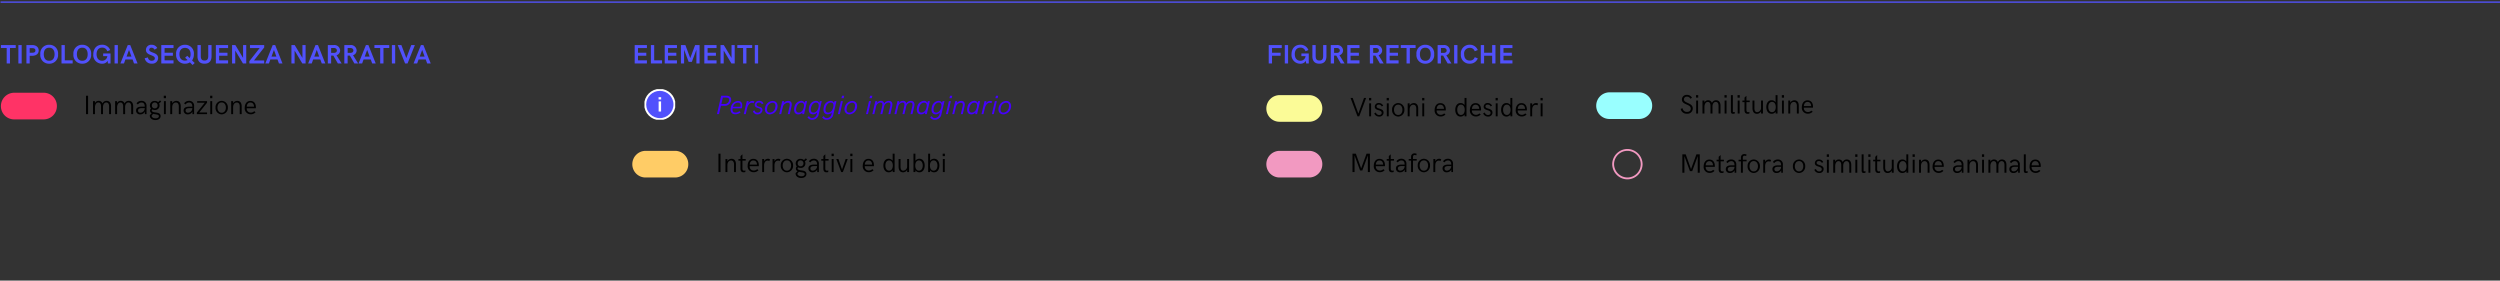 <svg xmlns="http://www.w3.org/2000/svg" xmlns:xlink="http://www.w3.org/1999/xlink" width="938" height="105.29" viewBox="0 0 938 105.29">
  <rect x="0" y="0" width="938" height="105.29" fill="#333333" stroke="none"/>
  <defs>
    <clipPath id="clip-path">
      <rect id="SVGID" width="11.6" height="11.6" transform="translate(236.6 -103.869)" fill="none"/>
    </clipPath>
    <clipPath id="clip-path-2">
      <rect id="SVGID-2" data-name="SVGID" width="11.61" height="11.61" transform="translate(236.521 -103.748)" fill="none"/>
    </clipPath>
    <clipPath id="clip-Legend02">
      <rect width="938" height="105.29"/>
    </clipPath>
  </defs>
  <g id="Legend02" clip-path="url(#clip-Legend02)">
    <g id="legend" transform="translate(0.2 137.196)">
      <g id="Group_24470" data-name="Group 24470">
        <path id="Path_161868" data-name="Path 161868" d="M.889,0h4.59V-1.172H2.129V-2.881h3.12V-4.019H2.129V-5.762h3.35V-6.9H.889ZM6.968,0h4.189V-1.172H8.208V-6.9H6.968Zm5.19,0h4.59V-1.172H13.4V-2.881h3.12V-4.019H13.4V-5.762h3.35V-6.9h-4.59Zm6.079,0h1.191V-5.161L21.138-.6h1.2l1.709-4.561V0h1.191V-6.9h-1.67L21.738-1.992,19.907-6.9h-1.67Zm8.779,0h4.59V-1.172h-3.35V-2.881h3.12V-4.019h-3.12V-5.762h3.35V-6.9h-4.59ZM33.1,0h1.191V-4.839L37.178,0h1.24V-6.9H37.227V-2.07L34.326-6.9H33.1Zm8.472,0h1.24V-5.791h2.158V-6.9H39.4v1.108h2.163Zm4.39,0H47.2V-6.9h-1.24Z" transform="translate(237.044 -113.395)" fill="#5151fc"/>
      </g>
      <g id="Group_24471" data-name="Group 24471" transform="translate(8.053)">
        <path id="Path_161861" data-name="Path 161861" d="M.474,0H1.25l.713-3.115H3.154A2.4,2.4,0,0,0,5.747-4.927C6.035-6.152,5.308-6.9,3.97-6.9h-1.9ZM2.119-3.8l.562-2.407H3.872c.918,0,1.313.415,1.143,1.143A1.614,1.614,0,0,1,3.262-3.8ZM7.344.059a2.925,2.925,0,0,0,2-.728L8.9-1.118a2.12,2.12,0,0,1-1.528.532c-.913,0-1.206-.708-1-1.572h3.4c.02-.054.049-.151.049-.151.322-1.353.1-2.632-1.523-2.632A2.883,2.883,0,0,0,5.684-2.48C5.366-1.074,5.859.059,7.344.059ZM6.509-2.754A1.9,1.9,0,0,1,8.262-4.292c.913,0,1.2.586.986,1.538ZM10.547,0h.732l.527-2.275c.234-1.016.933-1.982,1.792-1.982a1.143,1.143,0,0,1,.605.176l.356-.62a1.365,1.365,0,0,0-.82-.249,1.852,1.852,0,0,0-1.528.913l.19-.84h-.737Zm5.107.1a1.8,1.8,0,0,0,1.9-1.621c0-1.582-2.212-.962-2.212-2.017,0-.542.43-.8.972-.8a.952.952,0,0,1,1,.625l.61-.264a1.574,1.574,0,0,0-1.577-.977A1.508,1.508,0,0,0,14.658-3.5c0,1.563,2.173.908,2.173,2a1.028,1.028,0,0,1-1.118.947,1,1,0,0,1-1.079-.84l-.664.249A1.6,1.6,0,0,0,15.654.1Zm4.658,0a3.057,3.057,0,0,0,2.822-2.446c.332-1.426-.376-2.593-1.777-2.593A3.047,3.047,0,0,0,18.545-2.49C18.213-1.064,18.9.1,20.313.1Zm.039-.645c-1.055,0-1.24-.864-1.025-1.8a2.194,2.194,0,0,1,2-1.943c1.069,0,1.25.864,1.03,1.8A2.19,2.19,0,0,1,20.352-.547ZM23.843,0h.728l.635-2.739a2.066,2.066,0,0,1,1.846-1.528c.815,0,.82.679.674,1.343L27.051,0h.732l.674-2.93c.249-1.084-.029-2.031-1.27-2.031a2.255,2.255,0,0,0-1.675.82l.181-.737h-.732ZM33.55-4.878l-.176.688a1.382,1.382,0,0,0-1.382-.791A2.831,2.831,0,0,0,29.521-2.51C29.194-1.084,29.658.1,30.938.1a2.156,2.156,0,0,0,1.631-.713L32.446,0h.713l1.118-4.878ZM33.062-2.51c-.234,1.035-.869,1.943-1.9,1.943-.947,0-1.147-.845-.918-1.8.229-1.025.884-1.938,1.895-1.938C33.105-4.307,33.281-3.462,33.062-2.51ZM38.652.034l1.143-4.912h-.737l-.171.7a1.391,1.391,0,0,0-1.353-.8,2.813,2.813,0,0,0-2.5,2.461c-.327,1.426.122,2.6,1.45,2.6A2.172,2.172,0,0,0,38.1-.664l-.161.63a1.793,1.793,0,0,1-1.733,1.519A1.105,1.105,0,0,1,35.059.767l-.625.356a1.735,1.735,0,0,0,1.738.991A2.435,2.435,0,0,0,38.652.034Zm-1.973-.6c-.957,0-1.152-.864-.923-1.812.225-1.021.894-1.953,1.909-1.953.957,0,1.123.869.908,1.812C38.345-1.5,37.7-.566,36.68-.566Zm7.49.6,1.143-4.912h-.737l-.171.7a1.391,1.391,0,0,0-1.353-.8,2.813,2.813,0,0,0-2.5,2.461c-.327,1.426.122,2.6,1.45,2.6a2.172,2.172,0,0,0,1.616-.742l-.161.63a1.793,1.793,0,0,1-1.733,1.519A1.105,1.105,0,0,1,40.576.767l-.625.356a1.735,1.735,0,0,0,1.738.991A2.435,2.435,0,0,0,44.17.034ZM42.2-.566c-.957,0-1.152-.864-.923-1.812.225-1.021.894-1.953,1.909-1.953.957,0,1.123.869.908,1.812C43.862-1.5,43.218-.566,42.2-.566Zm4.976-5.4h.845l.215-.937h-.84ZM45.85,0h.737L47.71-4.878h-.742Zm4.316.1a3.057,3.057,0,0,0,2.822-2.446c.332-1.426-.376-2.593-1.777-2.593A3.047,3.047,0,0,0,48.4-2.49C48.066-1.064,48.755.1,50.166.1Zm.039-.645c-1.055,0-1.24-.864-1.025-1.8a2.194,2.194,0,0,1,2-1.943c1.069,0,1.25.864,1.03,1.8A2.19,2.19,0,0,1,50.205-.547ZM57.72-5.962h.845l.215-.937h-.84ZM56.4,0h.737l1.123-4.878h-.742Zm2.383,0h.732l.635-2.749a1.918,1.918,0,0,1,1.665-1.6c.815,0,.806.728.649,1.4L61.787,0h.737l.63-2.749a1.923,1.923,0,0,1,1.66-1.6c.82,0,.815.757.664,1.421L64.8,0h.737l.679-2.93c.249-1.084-.049-2.031-1.289-2.031a2.044,2.044,0,0,0-1.709.981,1.146,1.146,0,0,0-1.3-.991,1.781,1.781,0,0,0-1.484.9l.2-.806H59.9Zm8.286,0H67.8l.635-2.749a1.918,1.918,0,0,1,1.665-1.6c.815,0,.806.728.649,1.4L70.073,0h.737l.63-2.749a1.923,1.923,0,0,1,1.66-1.6c.82,0,.815.757.664,1.421L73.091,0h.737l.679-2.93c.249-1.084-.049-2.031-1.289-2.031a2.044,2.044,0,0,0-1.709.981,1.146,1.146,0,0,0-1.3-.991,1.781,1.781,0,0,0-1.484.9l.2-.806h-.737ZM79.6-4.878l-.176.688a1.382,1.382,0,0,0-1.382-.791A2.831,2.831,0,0,0,75.571-2.51C75.244-1.084,75.708.1,76.987.1a2.156,2.156,0,0,0,1.631-.713L78.5,0h.713l1.118-4.878ZM79.111-2.51c-.234,1.035-.869,1.943-1.9,1.943-.947,0-1.147-.845-.918-1.8.229-1.025.884-1.938,1.895-1.938C79.155-4.307,79.331-3.462,79.111-2.51ZM84.7.034l1.143-4.912h-.737l-.171.7a1.391,1.391,0,0,0-1.353-.8,2.813,2.813,0,0,0-2.5,2.461c-.327,1.426.122,2.6,1.45,2.6A2.172,2.172,0,0,0,84.15-.664l-.161.63a1.793,1.793,0,0,1-1.733,1.519A1.105,1.105,0,0,1,81.108.767l-.625.356a1.735,1.735,0,0,0,1.738.991A2.435,2.435,0,0,0,84.7.034Zm-1.973-.6c-.957,0-1.152-.864-.923-1.812.225-1.021.894-1.953,1.909-1.953.957,0,1.123.869.908,1.812C84.395-1.5,83.75-.566,82.729-.566Zm4.976-5.4h.845l.215-.937h-.84ZM86.382,0h.737l1.123-4.878H87.5Zm2.383,0h.728l.635-2.739a2.066,2.066,0,0,1,1.846-1.528c.815,0,.82.679.674,1.343L91.973,0h.732l.674-2.93c.249-1.084-.029-2.031-1.27-2.031a2.255,2.255,0,0,0-1.675.82l.181-.737h-.732Zm9.707-4.878-.176.688a1.382,1.382,0,0,0-1.382-.791A2.831,2.831,0,0,0,94.443-2.51C94.116-1.084,94.58.1,95.859.1A2.156,2.156,0,0,0,97.49-.615L97.368,0h.713L99.2-4.878ZM97.983-2.51c-.234,1.035-.869,1.943-1.9,1.943-.947,0-1.147-.845-.918-1.8.229-1.025.884-1.938,1.895-1.938C98.027-4.307,98.2-3.462,97.983-2.51ZM99.736,0h.732L101-2.275c.234-1.016.933-1.982,1.792-1.982a1.143,1.143,0,0,1,.605.176l.356-.62a1.365,1.365,0,0,0-.82-.249,1.852,1.852,0,0,0-1.528.913l.19-.84h-.737Zm5.21-5.962h.845l.215-.937h-.84ZM103.623,0h.737l1.123-4.878h-.742Zm4.316.1a3.057,3.057,0,0,0,2.822-2.446c.332-1.426-.376-2.593-1.777-2.593a3.047,3.047,0,0,0-2.812,2.451C105.84-1.064,106.528.1,107.939.1Zm.039-.645c-1.055,0-1.24-.864-1.025-1.8a2.194,2.194,0,0,1,2-1.943c1.069,0,1.25.864,1.03,1.8A2.19,2.19,0,0,1,107.979-.547Z" transform="translate(260.274 -94.383)" fill="#4500ff"/>
      </g>
      <g id="Group_24472" data-name="Group 24472" transform="translate(370.745)">
        <path id="Path_161860" data-name="Path 161860" d="M1.035,0h.771V-6.23L3.877-.6h.85L6.8-6.23V0h.767V-6.9H6.309L4.287-1.357,2.295-6.9H1.035Zm10.2.068A2.392,2.392,0,0,0,13.1-.693l-.5-.4a1.7,1.7,0,0,1-1.372.522A1.444,1.444,0,0,1,9.8-2.192h3.4c.01-.088.024-.249.024-.376,0-1.123-.488-2.378-2.07-2.378-1.416,0-2.119,1.226-2.119,2.534A2.211,2.211,0,0,0,11.235.068ZM9.8-2.788c.039-.83.459-1.558,1.353-1.558,1,0,1.353.776,1.372,1.558ZM15.84.1a1.966,1.966,0,0,0,.654-.1V-.625a1.164,1.164,0,0,1-.488.122c-.356,0-.62-.249-.62-.786V-4.282h1.235v-.6H15.386V-6.66l-.723.684v1.1h-.786v.6h.781v2.988C14.658-.459,14.976.1,15.84.1Zm3.076,0A1.821,1.821,0,0,0,20.63-.942L20.645,0h.62V-2.993A1.8,1.8,0,0,0,19.355-4.98a2.164,2.164,0,0,0-1.841.957l.532.415A1.605,1.605,0,0,1,19.4-4.346c.884,0,1.2.64,1.2,1.558H19.482c-1.387,0-2.148.454-2.148,1.431A1.43,1.43,0,0,0,18.916.1ZM19-.518c-.508,0-.913-.239-.913-.82,0-.649.5-.9,1.465-.9H20.6A1.683,1.683,0,0,1,19-.518ZM23.008,0h.728V-4.282h1.4v-.6h-1.4v-.781c0-.5.273-.728.649-.728a1.387,1.387,0,0,1,.571.151l.176-.581a1.825,1.825,0,0,0-.8-.186,1.225,1.225,0,0,0-1.318,1.3v.82h-.894v.6h.889Zm4.8.1a2.4,2.4,0,0,0,2.324-2.549A2.383,2.383,0,0,0,27.813-4.98a2.361,2.361,0,0,0-2.3,2.529A2.376,2.376,0,0,0,27.813.1Zm0-.605c-1.074,0-1.572-.957-1.572-1.943s.5-1.924,1.582-1.924S29.4-3.428,29.4-2.451,28.911-.508,27.817-.508ZM31.377,0h.718V-2.437c0-1.177.5-1.846,1.333-1.846a.888.888,0,0,1,.6.186l.308-.63a1.268,1.268,0,0,0-.786-.254,1.572,1.572,0,0,0-1.44.967v-.864h-.728Zm5.029.1A1.821,1.821,0,0,0,38.12-.942L38.135,0h.62V-2.993A1.8,1.8,0,0,0,36.846-4.98,2.164,2.164,0,0,0,35-4.023l.532.415a1.605,1.605,0,0,1,1.353-.737c.884,0,1.2.64,1.2,1.558H36.973c-1.387,0-2.148.454-2.148,1.431A1.43,1.43,0,0,0,36.406.1Zm.083-.615c-.508,0-.913-.239-.913-.82,0-.649.5-.9,1.465-.9h1.045A1.683,1.683,0,0,1,36.489-.518ZM44.814.1a2.4,2.4,0,0,0,2.324-2.549A2.383,2.383,0,0,0,44.814-4.98a2.361,2.361,0,0,0-2.3,2.529A2.376,2.376,0,0,0,44.814.1Zm0-.605c-1.074,0-1.572-.957-1.572-1.943s.5-1.924,1.582-1.924S46.4-3.428,46.4-2.451,45.913-.508,44.819-.508ZM52.373.1a1.521,1.521,0,0,0,1.675-1.489c0-1.792-2.632-1.2-2.632-2.324,0-.4.327-.674.854-.674a1.15,1.15,0,0,1,1.089.688l.537-.308a1.733,1.733,0,0,0-1.6-.972,1.392,1.392,0,0,0-1.548,1.353c0,1.655,2.593,1.011,2.593,2.324,0,.527-.405.806-.957.806a1.237,1.237,0,0,1-1.216-.928l-.615.317A1.893,1.893,0,0,0,52.373.1Zm2.842-6.06h.83V-6.9h-.83ZM55.269,0h.723V-4.878h-.723Zm2.373,0h.737V-2.544c0-.884.435-1.816,1.245-1.816.835,0,1.025.776,1.025,1.45V0h.742V-2.705c0-.8.435-1.655,1.235-1.655.845,0,1.045.806,1.045,1.47V0h.737V-2.964c0-1.084-.488-2.017-1.694-2.017A1.618,1.618,0,0,0,61.2-3.96,1.465,1.465,0,0,0,59.707-4.98a1.459,1.459,0,0,0-1.328.859v-.757h-.737Zm8.252-5.962h.83V-6.9h-.83ZM65.947,0h.723V-4.878h-.723Zm3.335-.537c-.22,0-.239-.264-.239-.278V-6.9h-.737V-.986C68.306-.4,68.359.1,69.1.1a2.381,2.381,0,0,0,.659-.1V-.586A2.891,2.891,0,0,1,69.282-.537Zm1.523-5.425h.83V-6.9h-.83ZM70.859,0h.723V-4.878h-.723Zm3.73.1a1.966,1.966,0,0,0,.654-.1V-.625a1.164,1.164,0,0,1-.488.122c-.356,0-.62-.249-.62-.786V-4.282h1.235v-.6H74.136V-6.66l-.723.684v1.1h-.786v.6h.781v2.988C73.408-.459,73.726.1,74.59.1Zm3.491.01a1.736,1.736,0,0,0,1.533-.933V0h.723V-4.878h-.723v2.7a1.566,1.566,0,0,1-1.455,1.67c-.835,0-1.025-.786-1.025-1.489V-4.878h-.728v2.832C76.406-.83,76.88.107,78.081.107ZM85.073-6.9v2.686a1.746,1.746,0,0,0-1.528-.767c-1.245,0-1.953,1.143-1.953,2.539S82.3.1,83.55.1a1.734,1.734,0,0,0,1.528-.776L85.093,0H85.8V-6.9ZM83.735-.518c-.977,0-1.4-.928-1.4-1.924s.42-1.924,1.4-1.924c1,0,1.4.938,1.4,1.924S84.731-.518,83.735-.518Zm3.677-5.444h.83V-6.9h-.83ZM87.466,0h.723V-4.878h-.723Zm2.373,0h.728V-2.534c0-1.211.61-1.812,1.377-1.812.859,0,1.108.781,1.108,1.455V0h.723V-2.964c0-1.074-.474-2-1.636-2a1.752,1.752,0,0,0-1.572.938v-.85h-.728Zm7.285.068a2.392,2.392,0,0,0,1.865-.762l-.5-.4a1.7,1.7,0,0,1-1.372.522,1.444,1.444,0,0,1-1.426-1.621h3.4c.01-.088.024-.249.024-.376,0-1.123-.488-2.378-2.07-2.378-1.416,0-2.119,1.226-2.119,2.534A2.211,2.211,0,0,0,97.124.068ZM95.693-2.788c.039-.83.459-1.558,1.353-1.558,1,0,1.353.776,1.372,1.558ZM104.15.1a1.821,1.821,0,0,0,1.714-1.04l.015.942h.62V-2.993A1.8,1.8,0,0,0,104.59-4.98a2.164,2.164,0,0,0-1.841.957l.532.415a1.605,1.605,0,0,1,1.353-.737c.884,0,1.2.64,1.2,1.558h-1.113c-1.387,0-2.148.454-2.148,1.431A1.43,1.43,0,0,0,104.15.1Zm.083-.615c-.508,0-.913-.239-.913-.82,0-.649.5-.9,1.465-.9h1.045A1.683,1.683,0,0,1,104.233-.518ZM108.018,0h.728V-2.534c0-1.211.61-1.812,1.377-1.812.859,0,1.108.781,1.108,1.455V0h.723V-2.964c0-1.074-.474-2-1.636-2a1.752,1.752,0,0,0-1.572.938v-.85h-.728Zm5.42-5.962h.83V-6.9h-.83ZM113.491,0h.723V-4.878h-.723Zm2.373,0h.737V-2.544c0-.884.435-1.816,1.245-1.816.835,0,1.025.776,1.025,1.45V0h.742V-2.705c0-.8.435-1.655,1.235-1.655.845,0,1.045.806,1.045,1.47V0h.737V-2.964c0-1.084-.488-2.017-1.694-2.017a1.618,1.618,0,0,0-1.519,1.021A1.465,1.465,0,0,0,117.93-4.98a1.459,1.459,0,0,0-1.328.859v-.757h-.737ZM125.3.1a1.821,1.821,0,0,0,1.714-1.04l.015.942h.62V-2.993a1.8,1.8,0,0,0-1.909-1.987,2.164,2.164,0,0,0-1.841.957l.532.415a1.605,1.605,0,0,1,1.353-.737c.884,0,1.2.64,1.2,1.558h-1.113c-1.387,0-2.148.454-2.148,1.431A1.43,1.43,0,0,0,125.3.1Zm.083-.615c-.508,0-.913-.239-.913-.82,0-.649.5-.9,1.465-.9h1.045A1.683,1.683,0,0,1,125.381-.518Zm4.746-.02c-.22,0-.239-.264-.239-.278V-6.9h-.737V-.986c0,.586.054,1.084.791,1.084A2.381,2.381,0,0,0,130.6,0V-.586A2.891,2.891,0,0,1,130.127-.537Zm3.389.605a2.392,2.392,0,0,0,1.865-.762l-.5-.4a1.7,1.7,0,0,1-1.372.522,1.444,1.444,0,0,1-1.426-1.621h3.4c.01-.088.024-.249.024-.376,0-1.123-.488-2.378-2.07-2.378-1.416,0-2.119,1.226-2.119,2.534A2.211,2.211,0,0,0,133.516.068Zm-1.431-2.856c.039-.83.459-1.558,1.353-1.558,1,0,1.353.776,1.372,1.558Z" transform="translate(259.239 -72.383)"/>
      </g>
      <path id="Path_161859" data-name="Path 161859" d="M2.261,0H3.5V-5.791H5.659V-6.9H.1v1.108H2.261ZM6.65,0h1.24V-6.9H6.65ZM9.668,0H10.9V-2.861h.933c1.406,0,2.437-.708,2.437-2S13.237-6.9,11.831-6.9H9.668ZM10.9-4.019V-5.742h.933c.84,0,1.206.322,1.206.884s-.356.84-1.206.84ZM18.208.1a3.229,3.229,0,0,0,3.33-3.55A3.229,3.229,0,0,0,18.208-7a3.229,3.229,0,0,0-3.33,3.55A3.229,3.229,0,0,0,18.208.1Zm0-1.1c-1.479,0-2.021-1.147-2.021-2.451S16.729-5.9,18.208-5.9s2.021,1.147,2.021,2.446S19.688-1,18.208-1Zm4.619,1h4.189V-1.172H24.067V-6.9h-1.24Zm7.8.1a3.229,3.229,0,0,0,3.33-3.55A3.229,3.229,0,0,0,30.63-7a3.229,3.229,0,0,0-3.33,3.55A3.229,3.229,0,0,0,30.63.1Zm0-1.1c-1.479,0-2.021-1.147-2.021-2.451S29.15-5.9,30.63-5.9s2.021,1.147,2.021,2.446S32.109-1,30.63-1ZM38.1.1A2.284,2.284,0,0,0,40.142-.972L40.249,0h.981V-3.73H38.462v1h1.567A1.9,1.9,0,0,1,38.1-1.011c-1.479,0-2.109-1.118-2.109-2.49,0-1.279.63-2.427,2.09-2.427A1.894,1.894,0,0,1,40-4.57l1.1-.459a3.136,3.136,0,0,0-3.008-1.982c-2.28,0-3.33,1.67-3.33,3.56A3.235,3.235,0,0,0,38.1.1ZM42.739,0h1.24V-6.9h-1.24Zm2.188,0h1.353l.537-1.5H49.5L50.029,0h1.338L48.618-6.9H47.69Zm2.31-2.559.923-2.52.918,2.52ZM56.689.078a2.169,2.169,0,0,0,2.4-2.09c0-2.29-3.34-1.851-3.34-3.149a.786.786,0,0,1,.869-.737,1.249,1.249,0,0,1,1.113.737l1.03-.63A2.309,2.309,0,0,0,56.66-7a1.951,1.951,0,0,0-2.153,1.9c0,2.246,3.34,1.768,3.34,3.2,0,.488-.4.879-1.138.879a1.315,1.315,0,0,1-1.431-1.24l-1.23.313A2.507,2.507,0,0,0,56.689.078ZM60.269,0h4.59V-1.172h-3.35V-2.881h3.12V-4.019h-3.12V-5.762h3.35V-6.9h-4.59ZM72.012.581l.8-.752-.986-.937A4.038,4.038,0,0,0,72.5-3.442,3.237,3.237,0,0,0,69.17-7a3.229,3.229,0,0,0-3.33,3.55A3.229,3.229,0,0,0,69.17.1,3.3,3.3,0,0,0,71.021-.41ZM69.17-1.069c-1.479,0-2.09-1.079-2.09-2.383s.61-2.378,2.09-2.378,2.09,1.079,2.09,2.378a2.87,2.87,0,0,1-.342,1.44L70-2.861l-.8.732.942.859A2.316,2.316,0,0,1,69.17-1.069ZM76.489.1C78.34.1,79.131-1,79.131-2.739V-6.9h-1.24v4.067c0,1.113-.288,1.733-1.4,1.733s-1.4-.62-1.4-1.733V-6.9H73.853V-2.69C73.853-1,74.639.1,76.489.1ZM80.747,0h4.59V-1.172h-3.35V-2.881h3.12V-4.019h-3.12V-5.762h3.35V-6.9h-4.59Zm6.079,0h1.191V-4.839L90.908,0h1.24V-6.9H90.957V-2.07L88.057-6.9h-1.23Zm6.5,0h5.562V-1.118H95.059L98.887-6v-.9H93.545v1.138h3.633l-3.853,4.9Zm5.981,0h1.353l.537-1.5h2.681l.532,1.5h1.338L103-6.9h-.928Zm2.31-2.559.923-2.52.918,2.52ZM109.1,0h1.191V-4.839L113.179,0h1.24V-6.9h-1.191V-2.07l-2.9-4.829H109.1Zm6.27,0h1.353l.537-1.5h2.681l.532,1.5h1.338l-2.749-6.9h-.928Zm2.31-2.559.923-2.52.918,2.52ZM122.754.01h1.24V-2.949h.83l1.7,2.959h1.421l-1.919-3.081a1.891,1.891,0,0,0,1.348-1.8A2.139,2.139,0,0,0,124.985-6.9h-2.231ZM124-3.96V-5.791H125c.708,0,1.152.371,1.152.942,0,.518-.391.859-1.05.889ZM128.945.01h1.24V-2.949h.83l1.7,2.959h1.421l-1.919-3.081a1.891,1.891,0,0,0,1.348-1.8A2.139,2.139,0,0,0,131.177-6.9h-2.231Zm1.25-3.97V-5.791h.991c.708,0,1.152.371,1.152.942,0,.518-.391.859-1.05.889ZM134.287,0h1.353l.537-1.5h2.681L139.39,0h1.338l-2.749-6.9h-.928Zm2.31-2.559.923-2.52.918,2.52ZM142.4,0h1.24V-5.791H145.8V-6.9h-5.562v1.108H142.4Zm4.39,0h1.24V-6.9h-1.24Zm4.951,0h.928l2.749-6.9h-1.357l-1.851,4.888L150.347-6.9h-1.372Zm3.184,0h1.353l.537-1.5h2.681l.532,1.5h1.338l-2.749-6.9h-.928Zm2.31-2.559.923-2.52.918,2.52Z" transform="translate(0.044 -113.395)" fill="#5151fc"/>
      <g id="Group_24473" data-name="Group 24473">
        <path id="Path_161867" data-name="Path 161867" d="M.889,0h1.24V-2.881H5.352V-4.019H2.129V-5.762H5.781V-6.9H.889Zm6.03,0h1.24V-6.9H6.919Zm5.869.1A2.284,2.284,0,0,0,14.829-.972L14.937,0h.981V-3.73H13.149v1h1.567a1.9,1.9,0,0,1-1.929,1.719c-1.479,0-2.109-1.118-2.109-2.49,0-1.279.63-2.427,2.09-2.427A1.894,1.894,0,0,1,14.688-4.57l1.1-.459a3.136,3.136,0,0,0-3.008-1.982c-2.28,0-3.33,1.67-3.33,3.56A3.235,3.235,0,0,0,12.788.1Zm7.119,0c1.851,0,2.642-1.1,2.642-2.837V-6.9h-1.24v4.067c0,1.113-.288,1.733-1.4,1.733s-1.4-.62-1.4-1.733V-6.9H17.271V-2.69C17.271-1,18.057.1,19.907.1ZM24.165.01h1.24V-2.949h.83L27.935.01h1.421L27.437-3.071a1.891,1.891,0,0,0,1.348-1.8A2.139,2.139,0,0,0,26.4-6.9H24.165Zm1.25-3.97V-5.791h.991c.708,0,1.152.371,1.152.942,0,.518-.391.859-1.05.889ZM30.356,0h4.59V-1.172H31.6V-2.881h3.12V-4.019H31.6V-5.762h3.35V-6.9h-4.59Zm8.481.01h1.24V-2.949h.83L42.607.01h1.421L42.109-3.071a1.891,1.891,0,0,0,1.348-1.8A2.139,2.139,0,0,0,41.069-6.9H38.838Zm1.25-3.97V-5.791h.991c.708,0,1.152.371,1.152.942,0,.518-.391.859-1.05.889ZM45.029,0h4.59V-1.172H46.27V-2.881h3.12V-4.019H46.27V-5.762h3.35V-6.9h-4.59ZM52.6,0h1.24V-5.791H56V-6.9H50.439v1.108H52.6Zm7.041.1a3.229,3.229,0,0,0,3.33-3.55A3.229,3.229,0,0,0,59.644-7a3.229,3.229,0,0,0-3.33,3.55A3.229,3.229,0,0,0,59.644.1Zm0-1.1c-1.479,0-2.021-1.147-2.021-2.451S58.164-5.9,59.644-5.9s2.021,1.147,2.021,2.446S61.123-1,59.644-1ZM64.263.01H65.5V-2.949h.83L68.032.01h1.421L67.534-3.071a1.891,1.891,0,0,0,1.348-1.8A2.139,2.139,0,0,0,66.494-6.9H64.263Zm1.25-3.97V-5.791H66.5c.708,0,1.152.371,1.152.942,0,.518-.391.859-1.05.889ZM70.454,0h1.24V-6.9h-1.24Zm5.869.1A3.13,3.13,0,0,0,79.341-1.89l-1.147-.469a1.815,1.815,0,0,1-1.87,1.279c-1.479,0-2.109-1.05-2.109-2.422A2.046,2.046,0,0,1,76.3-5.83a1.734,1.734,0,0,1,1.87,1.26l1.157-.459a3.14,3.14,0,0,0-3.018-1.982,3.237,3.237,0,0,0-3.33,3.56A3.235,3.235,0,0,0,76.323.1ZM80.464,0H81.7V-2.881h3.022V0h1.24V-6.9h-1.24v2.881H81.7V-6.9h-1.24Zm7.28,0h4.59V-1.172h-3.35V-2.881H92.1V-4.019h-3.12V-5.762h3.35V-6.9h-4.59Z" transform="translate(474.933 -113.395)" fill="#5151fc"/>
      </g>
      <line id="Line_7911" data-name="Line 7911" x2="938" transform="translate(0 -136.402)" fill="none" stroke="#5151fc" stroke-miterlimit="10" stroke-width="0.5"/>
      <rect id="Rectangle_50" data-name="Rectangle 50" width="938" height="104.4" transform="translate(-0.2 -136.202)" fill="none"/>
      <path id="Path_161862" data-name="Path 161862" d="M1.035,0h.776V-6.9H1.035ZM3.662,0H4.4V-2.544c0-.884.435-1.816,1.245-1.816.835,0,1.025.776,1.025,1.45V0h.742V-2.705c0-.8.435-1.655,1.235-1.655.845,0,1.045.806,1.045,1.47V0h.737V-2.964c0-1.084-.488-2.017-1.694-2.017A1.618,1.618,0,0,0,7.217-3.96,1.465,1.465,0,0,0,5.728-4.98,1.459,1.459,0,0,0,4.4-4.121v-.757H3.662Zm8.3,0H12.7V-2.544c0-.884.435-1.816,1.245-1.816.835,0,1.025.776,1.025,1.45V0h.742V-2.705c0-.8.435-1.655,1.235-1.655.845,0,1.045.806,1.045,1.47V0h.737V-2.964c0-1.084-.488-2.017-1.694-2.017A1.618,1.618,0,0,0,15.513-3.96,1.465,1.465,0,0,0,14.023-4.98a1.459,1.459,0,0,0-1.328.859v-.757h-.737Zm9.434.1a1.821,1.821,0,0,0,1.714-1.04L23.12,0h.62V-2.993A1.8,1.8,0,0,0,21.831-4.98a2.164,2.164,0,0,0-1.841.957l.532.415a1.605,1.605,0,0,1,1.353-.737c.884,0,1.2.64,1.2,1.558H21.958c-1.387,0-2.148.454-2.148,1.431A1.43,1.43,0,0,0,21.392.1Zm.083-.615c-.508,0-.913-.239-.913-.82,0-.649.5-.9,1.465-.9h1.045A1.683,1.683,0,0,1,21.475-.518ZM27.012-.63c-.693-.1-1.3-.244-1.3-.747a.462.462,0,0,1,.21-.376,2.079,2.079,0,0,0,.918.205,1.661,1.661,0,0,0,1.8-1.68,1.761,1.761,0,0,0-.181-.791l.786-.62-.415-.518-.732.664a1.855,1.855,0,0,0-1.26-.454A1.7,1.7,0,0,0,25.01-3.237a1.625,1.625,0,0,0,.41,1.113,1,1,0,0,0-.356.806,1.082,1.082,0,0,0,.62,1l-.7.708a1.287,1.287,0,0,0-.015.186c0,.928.835,1.66,2.1,1.66,1.025,0,1.953-.479,1.953-1.484C29.023-.352,28-.5,27.012-.63Zm-.186-3.74a1.059,1.059,0,0,1,1.079,1.118,1.023,1.023,0,0,1-1.079,1.1,1.019,1.019,0,0,1-1.074-1.1A1.066,1.066,0,0,1,26.826-4.37Zm.3,5.962c-.947,0-1.484-.5-1.489-1l.576-.7A4.948,4.948,0,0,0,26.8.015c.835.142,1.577.166,1.577.791C28.374,1.338,27.773,1.592,27.129,1.592Zm3.086-7.554h.83V-6.9h-.83ZM30.269,0h.723V-4.878h-.723Zm2.373,0h.728V-2.534c0-1.211.61-1.812,1.377-1.812.859,0,1.108.781,1.108,1.455V0h.723V-2.964c0-1.074-.474-2-1.636-2a1.752,1.752,0,0,0-1.572.938v-.85h-.728Zm6.6.1a1.821,1.821,0,0,0,1.714-1.04L40.972,0h.62V-2.993A1.8,1.8,0,0,0,39.683-4.98a2.164,2.164,0,0,0-1.841.957l.532.415a1.605,1.605,0,0,1,1.353-.737c.884,0,1.2.64,1.2,1.558H39.81c-1.387,0-2.148.454-2.148,1.431A1.43,1.43,0,0,0,39.243.1Zm.083-.615c-.508,0-.913-.239-.913-.82,0-.649.5-.9,1.465-.9h1.045A1.683,1.683,0,0,1,39.326-.518Zm7.124-4.36h-3.7v.6H45.6L42.612-.552V0H46.45V-.625h-2.93l2.93-3.652Zm1.157-1.084h.83V-6.9h-.83ZM47.661,0h.723V-4.878h-.723Zm4.272.1a2.4,2.4,0,0,0,2.324-2.549A2.383,2.383,0,0,0,51.934-4.98a2.361,2.361,0,0,0-2.3,2.529A2.376,2.376,0,0,0,51.934.1Zm0-.605c-1.074,0-1.572-.957-1.572-1.943s.5-1.924,1.582-1.924,1.572.947,1.572,1.924S53.032-.508,51.938-.508ZM55.5,0h.728V-2.534c0-1.211.61-1.812,1.377-1.812.859,0,1.108.781,1.108,1.455V0h.723V-2.964c0-1.074-.474-2-1.636-2a1.752,1.752,0,0,0-1.572.938v-.85H55.5Zm7.285.068a2.392,2.392,0,0,0,1.865-.762l-.5-.4a1.7,1.7,0,0,1-1.372.522,1.444,1.444,0,0,1-1.426-1.621h3.4c.01-.088.024-.249.024-.376,0-1.123-.488-2.378-2.07-2.378-1.416,0-2.119,1.226-2.119,2.534A2.211,2.211,0,0,0,62.783.068ZM61.353-2.788c.039-.83.459-1.558,1.353-1.558,1,0,1.353.776,1.372,1.558Z" transform="translate(31.035 -94.383)"/>
      <path id="Rectangle_13361" data-name="Rectangle 13361" d="M5.142-102.4h11a4.951,4.951,0,0,1,5,5h0a4.951,4.951,0,0,1-5,5h-11a4.951,4.951,0,0,1-5-5h0A5.015,5.015,0,0,1,5.142-102.4Z" fill="#f36"/>
      <path id="Path_161865" data-name="Path 161865" d="M1.035,0h.771V-6.23L3.877-.6h.85L6.8-6.23V0h.767V-6.9H6.309L4.287-1.357,2.295-6.9H1.035Zm10.2.068A2.392,2.392,0,0,0,13.1-.693l-.5-.4a1.7,1.7,0,0,1-1.372.522A1.444,1.444,0,0,1,9.8-2.192h3.4c.01-.088.024-.249.024-.376,0-1.123-.488-2.378-2.07-2.378-1.416,0-2.119,1.226-2.119,2.534A2.211,2.211,0,0,0,11.235.068ZM9.8-2.788c.039-.83.459-1.558,1.353-1.558,1,0,1.353.776,1.372,1.558ZM15.84.1a1.966,1.966,0,0,0,.654-.1V-.625a1.164,1.164,0,0,1-.488.122c-.356,0-.62-.249-.62-.786V-4.282h1.235v-.6H15.386V-6.66l-.723.684v1.1h-.786v.6h.781v2.988C14.658-.459,14.976.1,15.84.1Zm3.076,0A1.821,1.821,0,0,0,20.63-.942L20.645,0h.62V-2.993A1.8,1.8,0,0,0,19.355-4.98a2.164,2.164,0,0,0-1.841.957l.532.415A1.605,1.605,0,0,1,19.4-4.346c.884,0,1.2.64,1.2,1.558H19.482c-1.387,0-2.148.454-2.148,1.431A1.43,1.43,0,0,0,18.916.1ZM19-.518c-.508,0-.913-.239-.913-.82,0-.649.5-.9,1.465-.9H20.6A1.683,1.683,0,0,1,19-.518ZM23.008,0h.728V-4.282h1.4v-.6h-1.4v-.781c0-.5.273-.728.649-.728a1.387,1.387,0,0,1,.571.151l.176-.581a1.825,1.825,0,0,0-.8-.186,1.225,1.225,0,0,0-1.318,1.3v.82h-.894v.6h.889Zm4.8.1a2.4,2.4,0,0,0,2.324-2.549A2.383,2.383,0,0,0,27.813-4.98a2.361,2.361,0,0,0-2.3,2.529A2.376,2.376,0,0,0,27.813.1Zm0-.605c-1.074,0-1.572-.957-1.572-1.943s.5-1.924,1.582-1.924S29.4-3.428,29.4-2.451,28.911-.508,27.817-.508ZM31.377,0h.718V-2.437c0-1.177.5-1.846,1.333-1.846a.888.888,0,0,1,.6.186l.308-.63a1.268,1.268,0,0,0-.786-.254,1.572,1.572,0,0,0-1.44.967v-.864h-.728Zm5.029.1A1.821,1.821,0,0,0,38.12-.942L38.135,0h.62V-2.993A1.8,1.8,0,0,0,36.846-4.98,2.164,2.164,0,0,0,35-4.023l.532.415a1.605,1.605,0,0,1,1.353-.737c.884,0,1.2.64,1.2,1.558H36.973c-1.387,0-2.148.454-2.148,1.431A1.43,1.43,0,0,0,36.406.1Zm.083-.615c-.508,0-.913-.239-.913-.82,0-.649.5-.9,1.465-.9h1.045A1.683,1.683,0,0,1,36.489-.518Z" transform="translate(506.218 -72.649)"/>
      <path id="Rectangle_13359" data-name="Rectangle 13359" d="M485.2-102.6h11a4.951,4.951,0,0,1,5,5h0a4.951,4.951,0,0,1-5,5h-11a4.951,4.951,0,0,1-5-5h0A5.015,5.015,0,0,1,485.2-102.6Z" transform="translate(-5.267 22)" fill="#f299c1"/>
      <path id="Path_161864" data-name="Path 161864" d="M1.035,0h.776V-6.9H1.035ZM3.662,0H4.39V-2.534c0-1.211.61-1.812,1.377-1.812.859,0,1.108.781,1.108,1.455V0H7.6V-2.964c0-1.074-.474-2-1.636-2a1.752,1.752,0,0,0-1.572.938v-.85H3.662Zm6.821.1a1.966,1.966,0,0,0,.654-.1V-.625a1.164,1.164,0,0,1-.488.122c-.356,0-.62-.249-.62-.786V-4.282h1.235v-.6H10.029V-6.66l-.723.684v1.1H8.521v.6H9.3v2.988C9.3-.459,9.619.1,10.483.1ZM14.194.068A2.392,2.392,0,0,0,16.06-.693l-.5-.4a1.7,1.7,0,0,1-1.372.522,1.444,1.444,0,0,1-1.426-1.621h3.4c.01-.088.024-.249.024-.376,0-1.123-.488-2.378-2.07-2.378C12.7-4.946,12-3.721,12-2.412A2.211,2.211,0,0,0,14.194.068ZM12.764-2.788c.039-.83.459-1.558,1.353-1.558,1,0,1.353.776,1.372,1.558ZM17.441,0h.718V-2.437c0-1.177.5-1.846,1.333-1.846a.888.888,0,0,1,.6.186l.308-.63a1.268,1.268,0,0,0-.786-.254,1.572,1.572,0,0,0-1.44.967v-.864h-.728Zm3.892,0h.718V-2.437c0-1.177.5-1.846,1.333-1.846a.888.888,0,0,1,.6.186l.308-.63A1.268,1.268,0,0,0,23.5-4.98a1.572,1.572,0,0,0-1.44.967v-.864h-.728Zm5.381.1a2.4,2.4,0,0,0,2.324-2.549A2.383,2.383,0,0,0,26.714-4.98a2.361,2.361,0,0,0-2.3,2.529A2.376,2.376,0,0,0,26.714.1Zm0-.605c-1.074,0-1.572-.957-1.572-1.943s.5-1.924,1.582-1.924S28.3-3.428,28.3-2.451,27.813-.508,26.719-.508ZM32.031-.63c-.693-.1-1.3-.244-1.3-.747a.462.462,0,0,1,.21-.376,2.079,2.079,0,0,0,.918.205,1.661,1.661,0,0,0,1.8-1.68,1.761,1.761,0,0,0-.181-.791l.786-.62-.415-.518-.732.664a1.855,1.855,0,0,0-1.26-.454,1.7,1.7,0,0,0-1.826,1.709,1.625,1.625,0,0,0,.41,1.113,1,1,0,0,0-.356.806,1.082,1.082,0,0,0,.62,1L30,.391a1.287,1.287,0,0,0-.015.186c0,.928.835,1.66,2.1,1.66,1.025,0,1.953-.479,1.953-1.484C34.043-.352,33.022-.5,32.031-.63Zm-.186-3.74a1.059,1.059,0,0,1,1.079,1.118,1.023,1.023,0,0,1-1.079,1.1,1.019,1.019,0,0,1-1.074-1.1A1.066,1.066,0,0,1,31.846-4.37Zm.3,5.962c-.947,0-1.484-.5-1.489-1l.576-.7a4.948,4.948,0,0,0,.581.127c.835.142,1.577.166,1.577.791C33.394,1.338,32.793,1.592,32.148,1.592ZM36.367.1a1.821,1.821,0,0,0,1.714-1.04L38.1,0h.62V-2.993A1.8,1.8,0,0,0,36.807-4.98a2.164,2.164,0,0,0-1.841.957l.532.415a1.605,1.605,0,0,1,1.353-.737c.884,0,1.2.64,1.2,1.558H36.934c-1.387,0-2.148.454-2.148,1.431A1.43,1.43,0,0,0,36.367.1Zm.083-.615c-.508,0-.913-.239-.913-.82,0-.649.5-.9,1.465-.9h1.045A1.683,1.683,0,0,1,36.45-.518ZM41.582.1a1.966,1.966,0,0,0,.654-.1V-.625a1.164,1.164,0,0,1-.488.122c-.356,0-.62-.249-.62-.786V-4.282h1.235v-.6H41.128V-6.66l-.723.684v1.1h-.786v.6H40.4v2.988C40.4-.459,40.718.1,41.582.1Zm1.895-6.06h.83V-6.9h-.83ZM43.53,0h.723V-4.878H43.53Zm3.55,0h.645l1.816-4.878H48.76L47.4-.947,46.055-4.878h-.8Zm3.413-5.962h.83V-6.9h-.83ZM50.547,0h.723V-4.878h-.723Zm6.836.068a2.392,2.392,0,0,0,1.865-.762l-.5-.4a1.7,1.7,0,0,1-1.372.522,1.444,1.444,0,0,1-1.426-1.621h3.4c.01-.088.024-.249.024-.376,0-1.123-.488-2.378-2.07-2.378-1.416,0-2.119,1.226-2.119,2.534A2.211,2.211,0,0,0,57.383.068ZM55.952-2.788c.039-.83.459-1.558,1.353-1.558,1,0,1.353.776,1.372,1.558ZM66.4-6.9v2.686a1.746,1.746,0,0,0-1.528-.767c-1.245,0-1.953,1.143-1.953,2.539S63.628.1,64.878.1a1.734,1.734,0,0,0,1.528-.776L66.421,0h.708V-6.9ZM65.063-.518c-.977,0-1.4-.928-1.4-1.924s.42-1.924,1.4-1.924c1,0,1.4.938,1.4,1.924S66.06-.518,65.063-.518ZM70.3.107a1.736,1.736,0,0,0,1.533-.933V0h.723V-4.878h-.723v2.7a1.566,1.566,0,0,1-1.455,1.67c-.835,0-1.025-.786-1.025-1.489V-4.878h-.728v2.832C68.623-.83,69.1.107,70.3.107ZM76.455.1c1.27,0,1.963-1.147,1.963-2.539S77.725-4.98,76.45-4.98a1.747,1.747,0,0,0-1.514.767V-6.9h-.728V0h.728V-.664A1.747,1.747,0,0,0,76.455.1Zm-.19-.615c-.977,0-1.392-.928-1.392-1.924s.415-1.924,1.392-1.924,1.426.938,1.426,1.924S77.246-.518,76.265-.518Zm5.7.615c1.27,0,1.963-1.147,1.963-2.539S83.232-4.98,81.958-4.98a1.747,1.747,0,0,0-1.514.767V-6.9h-.728V0h.728V-.664A1.747,1.747,0,0,0,81.963.1Zm-.19-.615c-.977,0-1.392-.928-1.392-1.924s.415-1.924,1.392-1.924S83.2-3.428,83.2-2.441,82.754-.518,81.772-.518Zm3.4-5.444H86V-6.9h-.83ZM85.225,0h.723V-4.878h-.723Z" transform="translate(268.327 -72.649)"/>
      <path id="Path_161863" data-name="Path 161863" d="M2.91,0h.664L6.157-6.9H5.366L3.242-1.025,1.118-6.9H.308ZM7.241-5.962h.83V-6.9h-.83ZM7.295,0h.723V-4.878H7.295Zm3.726.1A1.521,1.521,0,0,0,12.7-1.392c0-1.792-2.632-1.2-2.632-2.324,0-.4.327-.674.854-.674a1.15,1.15,0,0,1,1.089.688l.537-.308a1.733,1.733,0,0,0-1.6-.972A1.392,1.392,0,0,0,9.395-3.628c0,1.655,2.593,1.011,2.593,2.324,0,.527-.405.806-.957.806a1.237,1.237,0,0,1-1.216-.928L9.2-1.108A1.893,1.893,0,0,0,11.021.1Zm2.842-6.06h.83V-6.9h-.83ZM13.916,0h.723V-4.878h-.723Zm4.272.1a2.4,2.4,0,0,0,2.324-2.549A2.383,2.383,0,0,0,18.188-4.98a2.361,2.361,0,0,0-2.3,2.529A2.376,2.376,0,0,0,18.188.1Zm0-.605c-1.074,0-1.572-.957-1.572-1.943s.5-1.924,1.582-1.924,1.572.947,1.572,1.924S19.287-.508,18.193-.508ZM21.753,0h.728V-2.534c0-1.211.61-1.812,1.377-1.812.859,0,1.108.781,1.108,1.455V0h.723V-2.964c0-1.074-.474-2-1.636-2a1.752,1.752,0,0,0-1.572.938v-.85h-.728Zm5.42-5.962H28V-6.9h-.83ZM27.227,0h.723V-4.878h-.723Zm6.836.068a2.392,2.392,0,0,0,1.865-.762l-.5-.4a1.7,1.7,0,0,1-1.372.522,1.444,1.444,0,0,1-1.426-1.621h3.4c.01-.088.024-.249.024-.376,0-1.123-.488-2.378-2.07-2.378-1.416,0-2.119,1.226-2.119,2.534A2.211,2.211,0,0,0,34.063.068ZM32.632-2.788c.039-.83.459-1.558,1.353-1.558,1,0,1.353.776,1.372,1.558ZM43.081-6.9v2.686a1.746,1.746,0,0,0-1.528-.767c-1.245,0-1.953,1.143-1.953,2.539S40.308.1,41.558.1a1.734,1.734,0,0,0,1.528-.776L43.1,0h.708V-6.9ZM41.743-.518c-.977,0-1.4-.928-1.4-1.924s.42-1.924,1.4-1.924c1,0,1.4.938,1.4,1.924S42.739-.518,41.743-.518Zm5.542.586A2.392,2.392,0,0,0,49.15-.693l-.5-.4a1.7,1.7,0,0,1-1.372.522,1.444,1.444,0,0,1-1.426-1.621h3.4c.01-.088.024-.249.024-.376,0-1.123-.488-2.378-2.07-2.378-1.416,0-2.119,1.226-2.119,2.534A2.211,2.211,0,0,0,47.285.068ZM45.854-2.788c.039-.83.459-1.558,1.353-1.558,1,0,1.353.776,1.372,1.558ZM51.885.1A1.521,1.521,0,0,0,53.56-1.392c0-1.792-2.632-1.2-2.632-2.324,0-.4.327-.674.854-.674a1.15,1.15,0,0,1,1.089.688l.537-.308a1.733,1.733,0,0,0-1.6-.972,1.392,1.392,0,0,0-1.548,1.353c0,1.655,2.593,1.011,2.593,2.324,0,.527-.405.806-.957.806a1.237,1.237,0,0,1-1.216-.928l-.615.317A1.893,1.893,0,0,0,51.885.1Zm2.842-6.06h.83V-6.9h-.83ZM54.78,0H55.5V-4.878H54.78Zm5.5-6.9v2.686a1.746,1.746,0,0,0-1.528-.767C57.51-4.98,56.8-3.838,56.8-2.441S57.51.1,58.76.1a1.734,1.734,0,0,0,1.528-.776L60.3,0h.708V-6.9ZM58.945-.518c-.977,0-1.4-.928-1.4-1.924s.42-1.924,1.4-1.924c1,0,1.4.938,1.4,1.924S59.941-.518,58.945-.518Zm5.542.586a2.392,2.392,0,0,0,1.865-.762l-.5-.4a1.7,1.7,0,0,1-1.372.522,1.444,1.444,0,0,1-1.426-1.621h3.4c.01-.088.024-.249.024-.376,0-1.123-.488-2.378-2.07-2.378-1.416,0-2.119,1.226-2.119,2.534A2.211,2.211,0,0,0,64.487.068ZM63.057-2.788c.039-.83.459-1.558,1.353-1.558,1,0,1.353.776,1.372,1.558ZM67.734,0h.718V-2.437c0-1.177.5-1.846,1.333-1.846a.888.888,0,0,1,.6.186l.308-.63A1.268,1.268,0,0,0,69.9-4.98a1.572,1.572,0,0,0-1.44.967v-.864h-.728Zm3.848-5.962h.83V-6.9h-.83ZM71.636,0h.723V-4.878h-.723Z" transform="translate(506.215 -93.555)"/>
      <path id="Rectangle_13359-2" data-name="Rectangle 13359" d="M601.7-102.6h11a4.951,4.951,0,0,1,5,5h0a4.951,4.951,0,0,1-5,5h-11a4.951,4.951,0,0,1-5-5h0A5.015,5.015,0,0,1,601.7-102.6Z" transform="translate(-359.656 22)" fill="#fc6"/>
      <path id="Rectangle_13360" data-name="Rectangle 13360" d="M601.7-80.6h11a4.951,4.951,0,0,1,5,5h0a4.951,4.951,0,0,1-5,5h-11a4.951,4.951,0,0,1-5-5h0A5.015,5.015,0,0,1,601.7-80.6Z" transform="translate(-121.767 -20.906)" fill="#fbfb97"/>
      <path id="Path_161866" data-name="Path 161866" d="M2.788.078A1.981,1.981,0,0,0,4.941-1.9c0-2.227-3.325-1.87-3.325-3.418A1.039,1.039,0,0,1,2.725-6.333a1.454,1.454,0,0,1,1.343.8l.581-.391A2.1,2.1,0,0,0,2.734-7,1.758,1.758,0,0,0,.864-5.254c0,2.1,3.325,1.626,3.325,3.408,0,.835-.571,1.235-1.4,1.235A1.537,1.537,0,0,1,1.128-1.982l-.723.215A2.25,2.25,0,0,0,2.788.078Zm3.369-6.04h.83V-6.9h-.83ZM6.211,0h.723V-4.878H6.211ZM8.584,0h.737V-2.544c0-.884.435-1.816,1.245-1.816.835,0,1.025.776,1.025,1.45V0h.742V-2.705c0-.8.435-1.655,1.235-1.655.845,0,1.045.806,1.045,1.47V0h.737V-2.964c0-1.084-.488-2.017-1.694-2.017A1.618,1.618,0,0,0,12.139-3.96,1.465,1.465,0,0,0,10.649-4.98a1.459,1.459,0,0,0-1.328.859v-.757H8.584Zm8.252-5.962h.83V-6.9h-.83ZM16.89,0h.723V-4.878H16.89Zm3.335-.537c-.22,0-.239-.264-.239-.278V-6.9h-.737V-.986C19.248-.4,19.3.1,20.039.1A2.381,2.381,0,0,0,20.7,0V-.586A2.891,2.891,0,0,1,20.225-.537Zm1.523-5.425h.83V-6.9h-.83ZM21.8,0h.723V-4.878H21.8Zm3.73.1a1.966,1.966,0,0,0,.654-.1V-.625A1.164,1.164,0,0,1,25.7-.5c-.356,0-.62-.249-.62-.786V-4.282h1.235v-.6H25.078V-6.66l-.723.684v1.1h-.786v.6h.781v2.988C24.351-.459,24.668.1,25.532.1Zm3.491.01a1.736,1.736,0,0,0,1.533-.933V0h.723V-4.878h-.723v2.7A1.566,1.566,0,0,1,29.1-.508c-.835,0-1.025-.786-1.025-1.489V-4.878h-.728v2.832C27.349-.83,27.822.107,29.023.107ZM36.016-6.9v2.686a1.746,1.746,0,0,0-1.528-.767c-1.245,0-1.953,1.143-1.953,2.539S33.242.1,34.492.1a1.734,1.734,0,0,0,1.528-.776L36.035,0h.708V-6.9ZM34.678-.518c-.977,0-1.4-.928-1.4-1.924s.42-1.924,1.4-1.924c1,0,1.4.938,1.4,1.924S35.674-.518,34.678-.518Zm3.677-5.444h.83V-6.9h-.83ZM38.408,0h.723V-4.878h-.723Zm2.373,0h.728V-2.534c0-1.211.61-1.812,1.377-1.812.859,0,1.108.781,1.108,1.455V0h.723V-2.964c0-1.074-.474-2-1.636-2a1.752,1.752,0,0,0-1.572.938v-.85h-.728Zm7.285.068a2.392,2.392,0,0,0,1.865-.762l-.5-.4a1.7,1.7,0,0,1-1.372.522,1.444,1.444,0,0,1-1.426-1.621h3.4c.01-.088.024-.249.024-.376,0-1.123-.488-2.378-2.07-2.378-1.416,0-2.119,1.226-2.119,2.534A2.211,2.211,0,0,0,48.066.068ZM46.636-2.788c.039-.83.459-1.558,1.353-1.558,1,0,1.353.776,1.372,1.558Z" transform="translate(629.984 -94.602)"/>
      <path id="Rectangle_13360-2" data-name="Rectangle 13360" d="M485.2-80.6h11a4.951,4.951,0,0,1,5,5h0a4.951,4.951,0,0,1-5,5h-11a4.951,4.951,0,0,1-5-5h0A5.015,5.015,0,0,1,485.2-80.6Z" transform="translate(118.5 -21.953)" fill="#9ff"/>
    </g>
    <g id="Group_24474" data-name="Group 24474" transform="translate(368.2 137.196)">
      <path id="Path_153173" data-name="Path 153173" d="M242.4-80.6a5.015,5.015,0,0,1,5,5,5.015,5.015,0,0,1-5,5,5.081,5.081,0,0,1-5-5,5.015,5.015,0,0,1,5-5m0-.7a5.763,5.763,0,0,0-5.7,5.7,5.763,5.763,0,0,0,5.7,5.7,5.763,5.763,0,0,0,5.7-5.7,5.763,5.763,0,0,0-5.7-5.7Z" fill="#f299c1"/>
    </g>
    <g id="Group_24481" data-name="Group 24481" transform="translate(5.2 137.196)">
      <g id="Group_24480" data-name="Group 24480">
        <g id="Group_24479" data-name="Group 24479" clip-path="url(#clip-path)">
          <g id="Group_24478" data-name="Group 24478">
            <g id="Group_24477" data-name="Group 24477">
              <g id="Group_24476" data-name="Group 24476" clip-path="url(#clip-path-2)">
                <g id="Group_24475" data-name="Group 24475">
                  <circle id="Ellipse_33594" data-name="Ellipse 33594" cx="5.49" cy="5.49" r="5.49" transform="translate(236.881 -103.478)" fill="#5151fc" stroke="#fff" stroke-miterlimit="10" stroke-width="0.75"/>
                  <rect id="Rectangle_19346" data-name="Rectangle 19346" width="3.24" height="6.57" transform="translate(241.381 -100.778)" fill="none"/>
                  <path id="Path_161869" data-name="Path 161869" d="M.529-4.522H1.5v-.856H.529ZM.552,0h.921V-3.8H.552Z" transform="translate(241.367 -95.35)" fill="#fff"/>
                </g>
              </g>
            </g>
          </g>
        </g>
      </g>
    </g>
  </g>
</svg>
